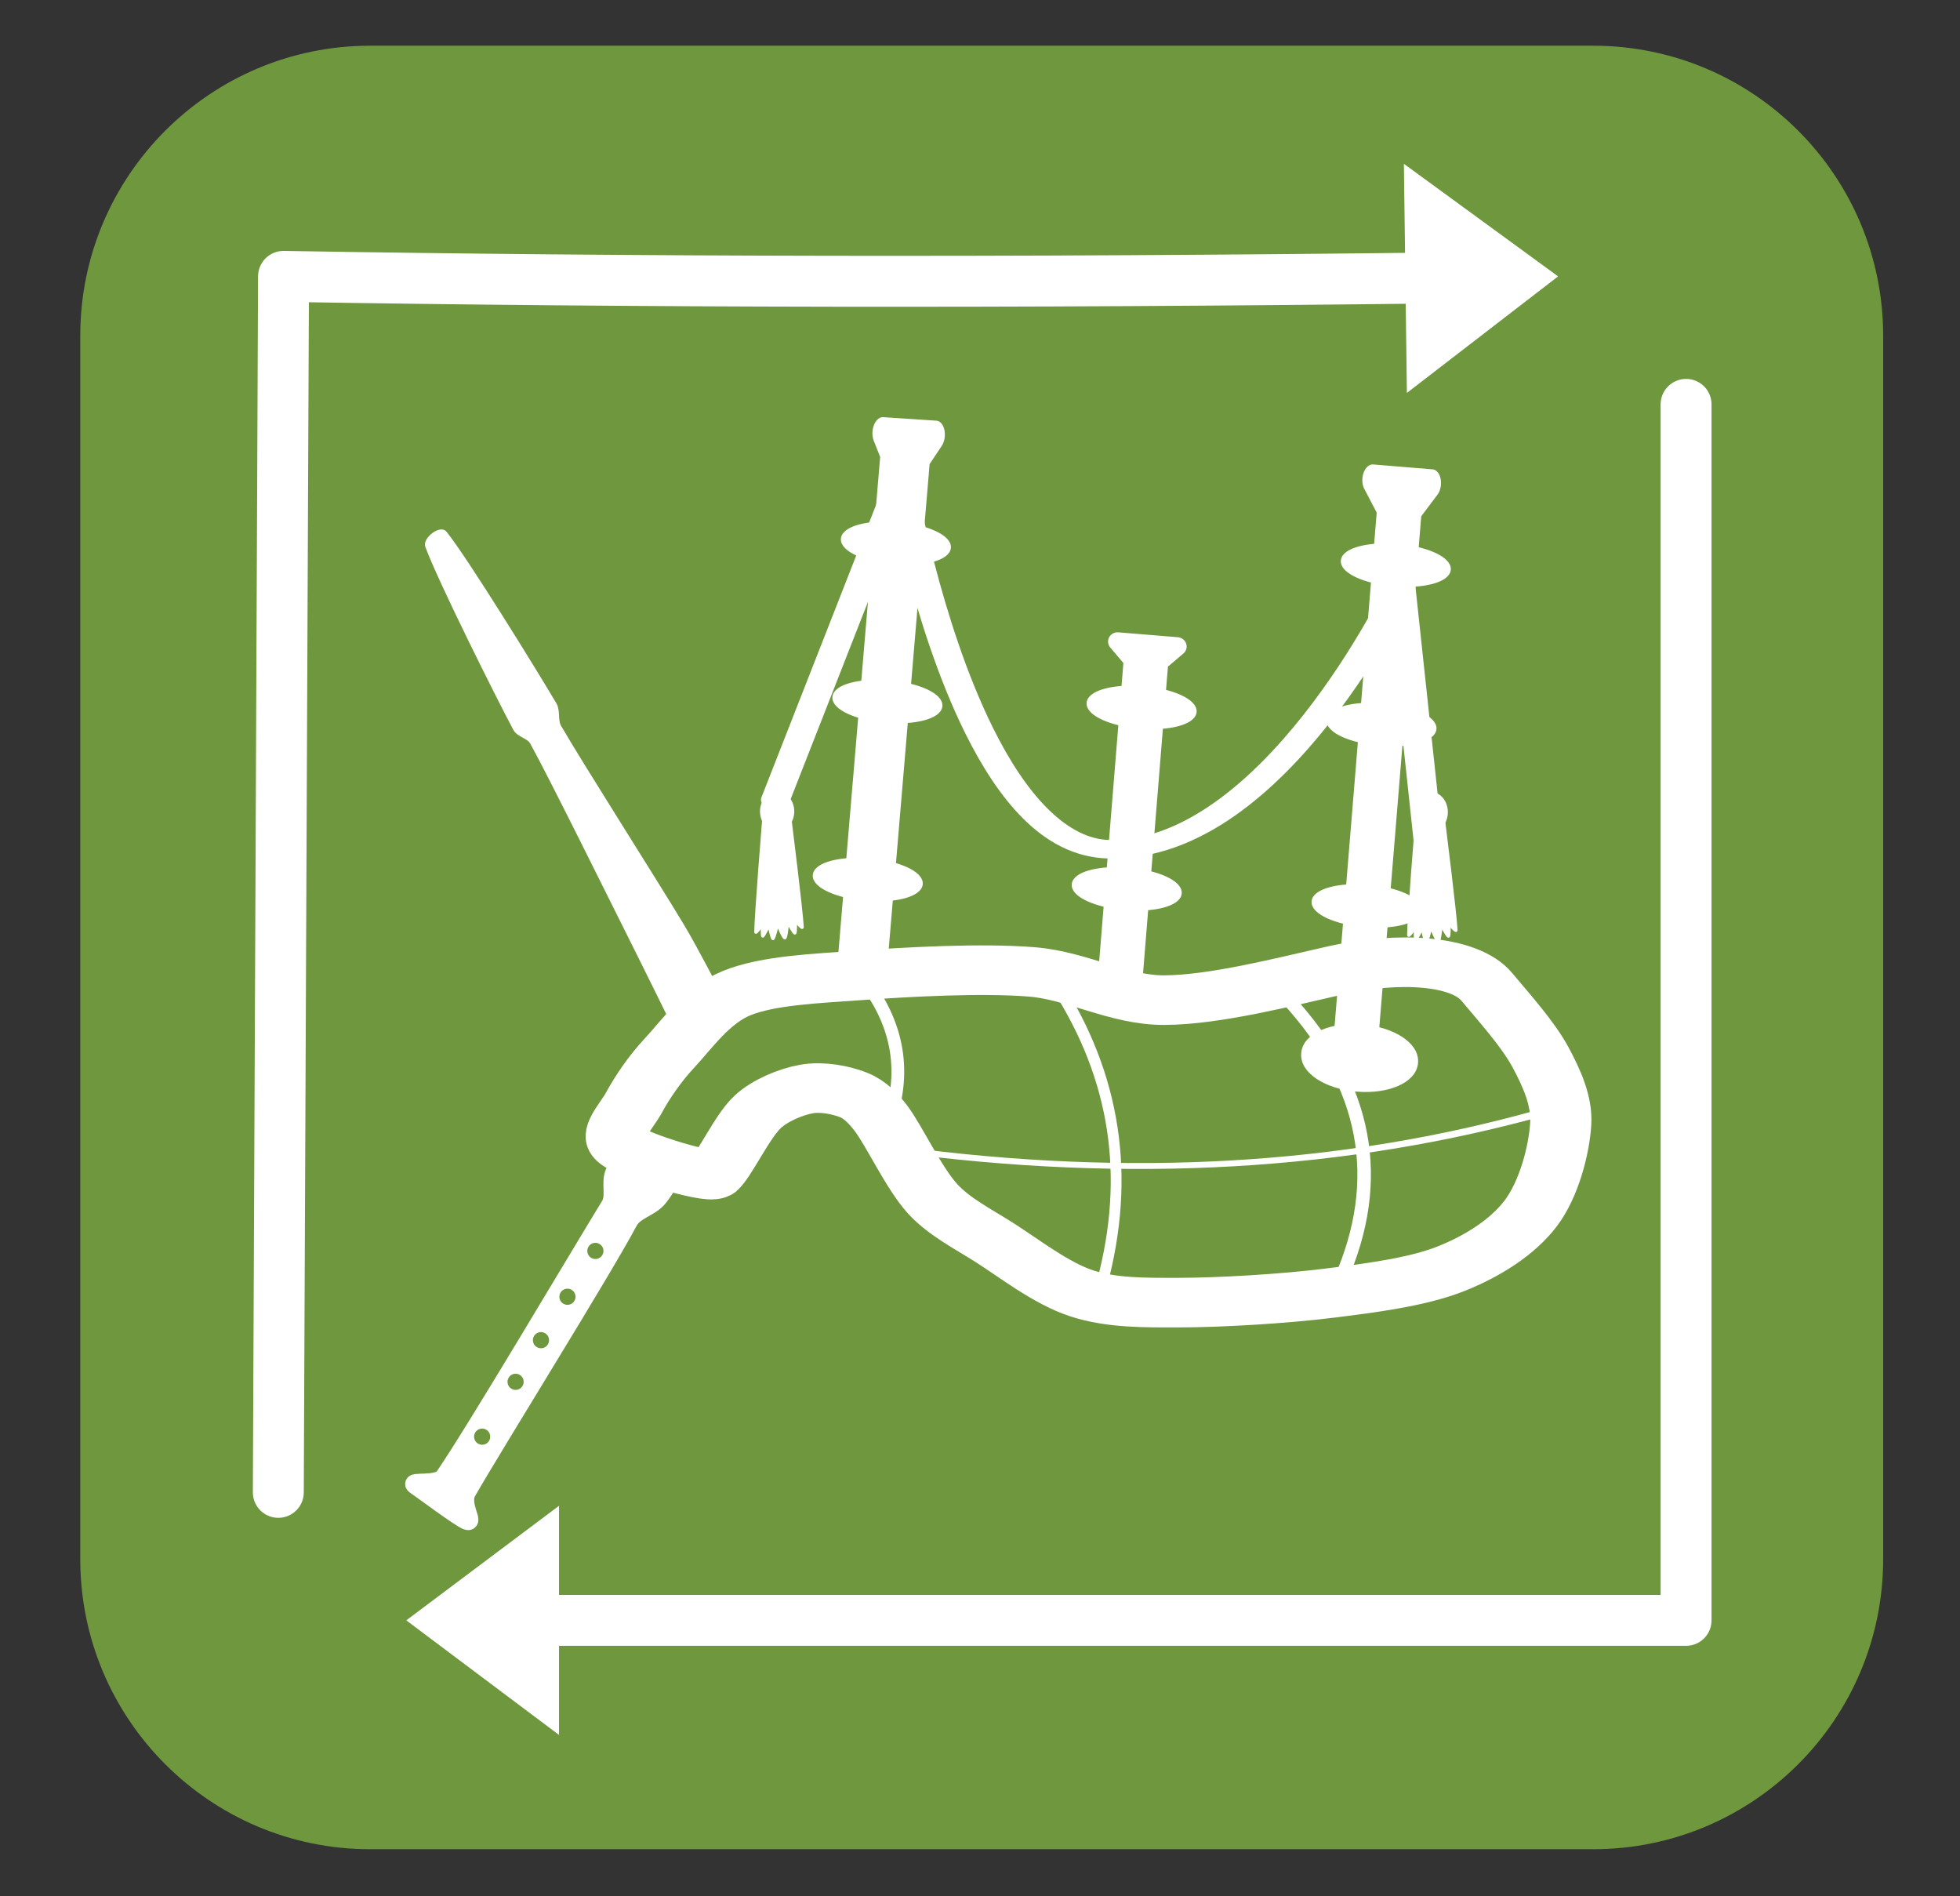 <?xml version="1.0" encoding="UTF-8" standalone="no"?>
<!DOCTYPE svg PUBLIC "-//W3C//DTD SVG 1.1//EN" "http://www.w3.org/Graphics/SVG/1.1/DTD/svg11.dtd">
<svg width="100%" height="100%" viewBox="0 0 642 621" version="1.1" xmlns="http://www.w3.org/2000/svg" xmlns:xlink="http://www.w3.org/1999/xlink" xml:space="preserve" xmlns:serif="http://www.serif.com/" style="fill-rule:evenodd;clip-rule:evenodd;stroke-linecap:round;stroke-linejoin:round;stroke-miterlimit:1.5;">
    <rect x="0" y="0" width="642" height="621" fill="#333333" stroke="none"/>
    <g transform="matrix(1,0,0,1,-879,-1465.78)">
        <g id="Coloured-Logo-PyEPR-" serif:id="Coloured Logo PyEPR " transform="matrix(1,0,0,1,878.005,2138.63)">
            <rect x="0.995" y="-672.854" width="641.145" height="620.196" style="fill:none;"/>
            <g id="Coloured-Logo-PyEPR-1" serif:id="Coloured Logo PyEPR " transform="matrix(1,0,0,1,-327.045,-1909.85)">
                <g transform="matrix(1.123,0,0,1.166,354.331,1251.97)">
                    <path d="M525.86,81.469C525.86,36.505 487.965,0 441.288,0L84.572,0C37.896,0 0,36.505 0,81.469L0,425.096C0,470.06 37.896,506.565 84.572,506.565L441.288,506.565C487.965,506.565 525.86,470.06 525.86,425.096L525.86,81.469Z" style="fill:rgb(110,151,62);"/>
                </g>
                <g id="Logo" transform="matrix(0.887,0,0,0.887,419.173,342.705)">
                    <g id="Layer1">
                        <g id="Logo1" serif:id="Logo">
                            <g transform="matrix(1,0,0,1,-543.307,-23.622)">
                                <g transform="matrix(1,0,0,1,-7.117,0)">
                                    <g transform="matrix(1.128,-0,-0,1.128,447.659,1032.05)">
                                        <path d="M459.618,53.442L510.103,90.285L460.598,128.435L459.618,53.442Z" style="fill:white;"/>
                                        <path d="M91.133,488.306L92.839,90.285C206.986,92.216 332.389,92.444 470.107,90.808" style="fill:none;stroke:white;stroke-width:16.67px;"/>
                                    </g>
                                </g>
                                <g transform="matrix(-1,0,0,-1,1616.21,2752.16)">
                                    <g transform="matrix(-1.128,-0,-0,-1.128,1175.67,1720.11)">
                                        <path d="M183.03,567.703L133.03,530.203L183.03,492.703L183.03,567.703Z" style="fill:white;"/>
                                        <path d="M552,132.182L552,530.203L173.03,530.203" style="fill:none;stroke:white;stroke-width:16.67px;"/>
                                    </g>
                                </g>
                            </g>
                            <g id="BagPipe" transform="matrix(0.547,0,0,0.547,-130.66,989.358)">
                                <g transform="matrix(1.504,-0.199,0.193,1.459,-935.53,-131.28)">
                                    <path d="M867.893,706.002C867.893,706.002 859.982,681.711 855.907,669.605C848.233,646.807 828.636,587.153 821.85,569.211C820.688,566.14 816.309,565.042 815.188,561.956C809.395,546.016 790.388,489.106 787.092,473.572C786.427,470.436 793.796,465.989 795.417,468.755C803.198,482.029 827.255,537.377 833.778,553.213C835.123,556.477 833.245,560.497 834.557,563.774C841.82,581.919 868.163,640.138 877.358,662.084C881.943,673.025 889.73,695.453 889.73,695.453C881.804,694.507 874.578,698.39 867.893,706.002Z" style="fill:white;stroke:white;stroke-width:2.08px;"/>
                                </g>
                                <g id="Chanter" transform="matrix(0.948,0.318,-0.318,0.948,34.008,-214.828)">
                                    <path d="M750.391,802.695C750.391,802.695 741.479,838.226 740.546,849.709C739.944,857.115 746.465,864.352 744.793,871.592C735.802,910.545 707.105,1045.06 696.85,1080.89C694.772,1088.16 674.906,1090.82 680.201,1092.29C685.688,1093.82 714.556,1103.35 720.472,1103.9C726.673,1104.49 712.651,1095.12 714.567,1085.43C721.696,1049.38 753.509,916.213 759.989,877.571C761.387,869.234 770.854,864.243 773.862,856.342C777.838,845.895 783.849,814.889 783.849,814.889L750.391,802.695Z" style="fill:white;stroke:white;stroke-width:12.5px;"/>
                                    <g id="Holes" transform="matrix(0.975,0.222,-0.222,0.975,225.336,-140.328)">
                                        <g transform="matrix(1,0,0,1,-5.61,-8.232)">
                                            <circle cx="744.236" cy="910.895" r="4.423" style="fill:rgb(110,151,62);stroke:rgb(110,151,62);stroke-width:2.08px;"/>
                                        </g>
                                        <g transform="matrix(1,0,0,1,-5.61,27.99)">
                                            <circle cx="744.236" cy="910.895" r="4.423" style="fill:rgb(110,151,62);stroke:rgb(110,151,62);stroke-width:2.08px;"/>
                                        </g>
                                        <g transform="matrix(1,0,0,1,-5.61,62.327)">
                                            <circle cx="744.236" cy="910.895" r="4.423" style="fill:rgb(110,151,62);stroke:rgb(110,151,62);stroke-width:2.08px;"/>
                                        </g>
                                        <g transform="matrix(1,0,0,1,-5.61,95.25)">
                                            <circle cx="744.236" cy="910.895" r="4.423" style="fill:rgb(110,151,62);stroke:rgb(110,151,62);stroke-width:2.08px;"/>
                                        </g>
                                        <g transform="matrix(1,0,0,1,-5.61,138.63)">
                                            <circle cx="744.236" cy="910.895" r="4.423" style="fill:rgb(110,151,62);stroke:rgb(110,151,62);stroke-width:2.08px;"/>
                                        </g>
                                    </g>
                                </g>
                                <g id="Drone-1" serif:id="Drone 1" transform="matrix(1,0,0,1,-292.5,-6.131)">
                                    <g transform="matrix(0.633,0.053,-0.084,0.996,384.092,-26.303)">
                                        <path d="M974.614,310.591L961.016,326.234L961.016,687.825L928.317,687.825L928.317,324.482L917.925,311.221L974.614,310.591Z" style="fill:white;stroke:white;stroke-width:20.31px;"/>
                                    </g>
                                    <g transform="matrix(1.258,0.106,-0.115,1.365,-177.386,-320.657)">
                                        <ellipse cx="937.069" cy="626.863" rx="28.472" ry="9.478" style="fill:white;stroke:white;stroke-width:2.08px;"/>
                                    </g>
                                    <g transform="matrix(1.258,0.106,-0.115,1.365,-164.119,-440.829)">
                                        <ellipse cx="937.069" cy="626.863" rx="28.472" ry="9.478" style="fill:white;stroke:white;stroke-width:2.08px;"/>
                                    </g>
                                    <g transform="matrix(1.258,0.106,-0.115,1.365,-158.39,-547.682)">
                                        <ellipse cx="937.069" cy="626.863" rx="28.472" ry="9.478" style="fill:white;stroke:white;stroke-width:2.08px;"/>
                                    </g>
                                </g>
                                <g id="Drone-2" serif:id="Drone 2" transform="matrix(1,4.16334e-17,-4.16334e-17,1,-117.338,24.254)">
                                    <g transform="matrix(0.633,0.052,-0.05,0.616,360.783,210.924)">
                                        <path d="M975.138,300.298L957.01,318.94L957.01,691.771L929.817,691.771L929.817,318.94L911.688,300.298L975.138,300.298Z" style="fill:white;stroke:white;stroke-width:20.31px;"/>
                                    </g>
                                    <g transform="matrix(1.258,0.106,-0.115,1.365,-177.713,-344.783)">
                                        <ellipse cx="937.069" cy="626.863" rx="28.472" ry="9.478" style="fill:white;stroke:white;stroke-width:2.08px;"/>
                                    </g>
                                    <g transform="matrix(1.258,0.106,-0.115,1.365,-167.674,-467.264)">
                                        <ellipse cx="937.069" cy="626.863" rx="28.472" ry="9.478" style="fill:white;stroke:white;stroke-width:2.08px;"/>
                                    </g>
                                </g>
                                <g transform="matrix(1,0,0,1,95.421,9.057)">
                                    <g id="Tussle-1" serif:id="Tussle 1" transform="matrix(0.801,0,0,0.801,-522.593,12.753)">
                                        <path d="M1240.33,708.174C1240.33,708.174 1233.96,786.651 1233.81,801.136C1233.78,803.888 1239.43,795.084 1239.43,795.084C1239.43,795.084 1238.88,804.811 1239.84,804.91C1240.81,805.008 1245.2,795.677 1245.2,795.677C1245.2,795.677 1247.31,807.196 1248.51,807.045C1249.71,806.893 1252.4,794.768 1252.4,794.768C1252.4,794.768 1257.1,806.676 1258.53,806.397C1259.95,806.119 1260.96,793.097 1260.96,793.097C1260.96,793.097 1265.86,802.503 1266.96,802.326C1268.06,802.148 1267.55,792.034 1267.55,792.034C1267.55,792.034 1273.49,799.639 1273.36,797.077C1272.64,783.073 1263.26,708.007 1263.26,708.007L1240.33,708.174Z" style="fill:white;stroke:white;stroke-width:2.2px;"/>
                                        <g transform="matrix(1.054,0,0,1.423,-64.475,-285.988)">
                                            <path d="M1259.9,698.492L1238.15,698.492C1236.87,696.744 1236.2,694.723 1236.2,692.661C1236.2,686.596 1241.94,681.671 1249.02,681.671C1256.11,681.671 1261.85,686.596 1261.85,692.661C1261.85,694.723 1261.18,696.744 1259.9,698.492Z" style="fill:white;stroke:white;stroke-width:1.76px;"/>
                                        </g>
                                    </g>
                                    <g transform="matrix(1.566,0,0,1,-923.487,-9.297)">
                                        <path d="M895.67,574.55C913.733,502.38 949.86,358.039 949.86,358.039C949.822,358.068 960.317,454.887 983.507,527.996C997.414,571.835 1015.88,607.149 1039.39,607.956C1110.52,610.396 1165.24,429.893 1165.24,429.893C1165.24,429.893 1174.1,559.397 1178.53,624.149" style="fill:none;stroke:white;stroke-width:12.5px;"/>
                                    </g>
                                    <g id="Tussle-2" serif:id="Tussle 2" transform="matrix(0.817,0,0,0.817,-101.593,2.014)">
                                        <path d="M1240.33,708.174C1240.33,708.174 1233.96,786.651 1233.81,801.136C1233.78,803.888 1239.43,795.084 1239.43,795.084C1239.43,795.084 1238.88,804.811 1239.84,804.91C1240.81,805.008 1245.2,795.677 1245.2,795.677C1245.2,795.677 1247.31,807.196 1248.51,807.045C1249.71,806.893 1252.4,794.768 1252.4,794.768C1252.4,794.768 1257.1,806.676 1258.53,806.397C1259.95,806.119 1260.96,793.097 1260.96,793.097C1260.96,793.097 1265.86,802.503 1266.96,802.326C1268.06,802.148 1267.55,792.034 1267.55,792.034C1267.55,792.034 1273.49,799.639 1273.36,797.077C1272.64,783.073 1263.26,708.007 1263.26,708.007L1240.33,708.174Z" style="fill:white;stroke:white;stroke-width:2.16px;"/>
                                        <g transform="matrix(1.054,0,0,1.423,-64.475,-285.988)">
                                            <path d="M1259.9,698.492L1238.15,698.492C1236.87,696.744 1236.2,694.723 1236.2,692.661C1236.2,686.596 1241.94,681.671 1249.02,681.671C1256.11,681.671 1261.85,686.596 1261.85,692.661C1261.85,694.723 1261.18,696.744 1259.9,698.492Z" style="fill:white;stroke:white;stroke-width:1.72px;"/>
                                        </g>
                                    </g>
                                </g>
                                <g id="Bag" transform="matrix(2.437,0,0,2.437,-501.977,-2090.98)">
                                    <g transform="matrix(0.623,0,0,0.505,-66.353,785.188)">
                                        <path d="M746.519,800.159C741.133,794.278 749.45,784.34 752.632,777.027C756.28,768.645 762.076,758.207 768.404,749.866C775.996,739.861 784.999,723.679 798.187,716.992C812.193,709.891 834.139,708.883 852.44,707.257C874.349,705.309 906.954,703.052 929.639,705.307C949.843,707.315 968.247,720.922 988.55,720.785C1011.09,720.633 1041.82,710.81 1064.85,704.395C1092.39,696.725 1121.8,698.683 1131.83,713.459C1140.3,725.942 1150.24,739.544 1155.73,752.083C1160.76,763.598 1165.37,776.143 1164.73,788.696C1164.01,802.969 1159.55,824.479 1151.4,837.724C1143.25,850.968 1129.84,861.318 1115.82,868.162C1100.85,875.464 1079.99,878.722 1061.58,881.538C1041.4,884.626 1013.04,886.679 994.731,886.69C980.301,886.699 965.123,887.005 951.741,881.607C938.095,876.101 923.903,862.297 912.856,853.658C903.311,846.195 892.663,839.514 885.456,829.775C877.05,818.413 868.303,794.999 862.418,785.488C859.31,780.467 855.458,775.288 850.143,772.714C844.646,770.051 836.259,768.017 829.437,769.513C822.364,771.065 813.225,775.747 807.705,782.023C800.873,789.792 793.267,810.33 788.445,816.128C786.275,818.738 752.488,806.675 746.519,800.159Z" style="fill:rgb(110,151,62);stroke:white;stroke-width:27.2px;"/>
                                    </g>
                                    <g transform="matrix(1,0,0,1,103.937,-879.628)">
                                        <path d="M361.417,2022.05C372.104,2035.15 374.46,2049.32 368.504,2064.57" style="fill:none;stroke:white;stroke-width:3.53px;"/>
                                    </g>
                                    <g transform="matrix(1.459,0,0,1.951,-6.198,-2797.63)">
                                        <path d="M361.417,2022.05C372.104,2035.15 374.46,2049.32 368.504,2064.57" style="fill:none;stroke:white;stroke-width:2.05px;"/>
                                    </g>
                                    <g transform="matrix(8.93548e-17,1.459,-4.222,2.58537e-16,9191.86,652.808)">
                                        <path d="M361.417,2022.05C372.104,2035.15 374.46,2049.32 368.504,2064.57" style="fill:none;stroke:white;stroke-width:1.12px;"/>
                                    </g>
                                    <g transform="matrix(2.067,0,0,1.833,-163.489,-2557.58)">
                                        <path d="M361.417,2022.05C372.104,2035.15 374.46,2049.32 368.504,2064.57" style="fill:none;stroke:white;stroke-width:1.81px;"/>
                                    </g>
                                </g>
                                <g id="Drone-3" serif:id="Drone 3" transform="matrix(1,1.38778e-17,-1.38778e-17,1,44.593,35.777)">
                                    <g transform="matrix(0.633,0.052,-0.08,0.975,379.552,-18.079)">
                                        <path d="M975.138,300.298L957.01,318.94L957.01,691.771L929.817,691.771L929.817,318.94L911.688,300.298L975.138,300.298Z" style="fill:white;stroke:white;stroke-width:20.31px;"/>
                                    </g>
                                    <g transform="matrix(1.258,0.106,-0.115,1.365,-177.713,-344.783)">
                                        <ellipse cx="937.069" cy="626.863" rx="28.472" ry="9.478" style="fill:white;stroke:white;stroke-width:2.08px;"/>
                                    </g>
                                    <g transform="matrix(1.258,0.106,-0.115,1.365,-167.674,-467.264)">
                                        <ellipse cx="937.069" cy="626.863" rx="28.472" ry="9.478" style="fill:white;stroke:white;stroke-width:2.08px;"/>
                                    </g>
                                    <g transform="matrix(1.258,0.106,-0.115,1.365,-157.99,-574.819)">
                                        <ellipse cx="937.069" cy="626.863" rx="28.472" ry="9.478" style="fill:white;stroke:white;stroke-width:2.08px;"/>
                                    </g>
                                    <g transform="matrix(1.341,0.113,-0.183,2.178,-217.567,-758.319)">
                                        <ellipse cx="937.069" cy="626.863" rx="28.472" ry="9.478" style="fill:white;stroke:white;stroke-width:1.88px;"/>
                                    </g>
                                </g>
                            </g>
                        </g>
                    </g>
                </g>
            </g>
        </g>
    </g>
</svg>

